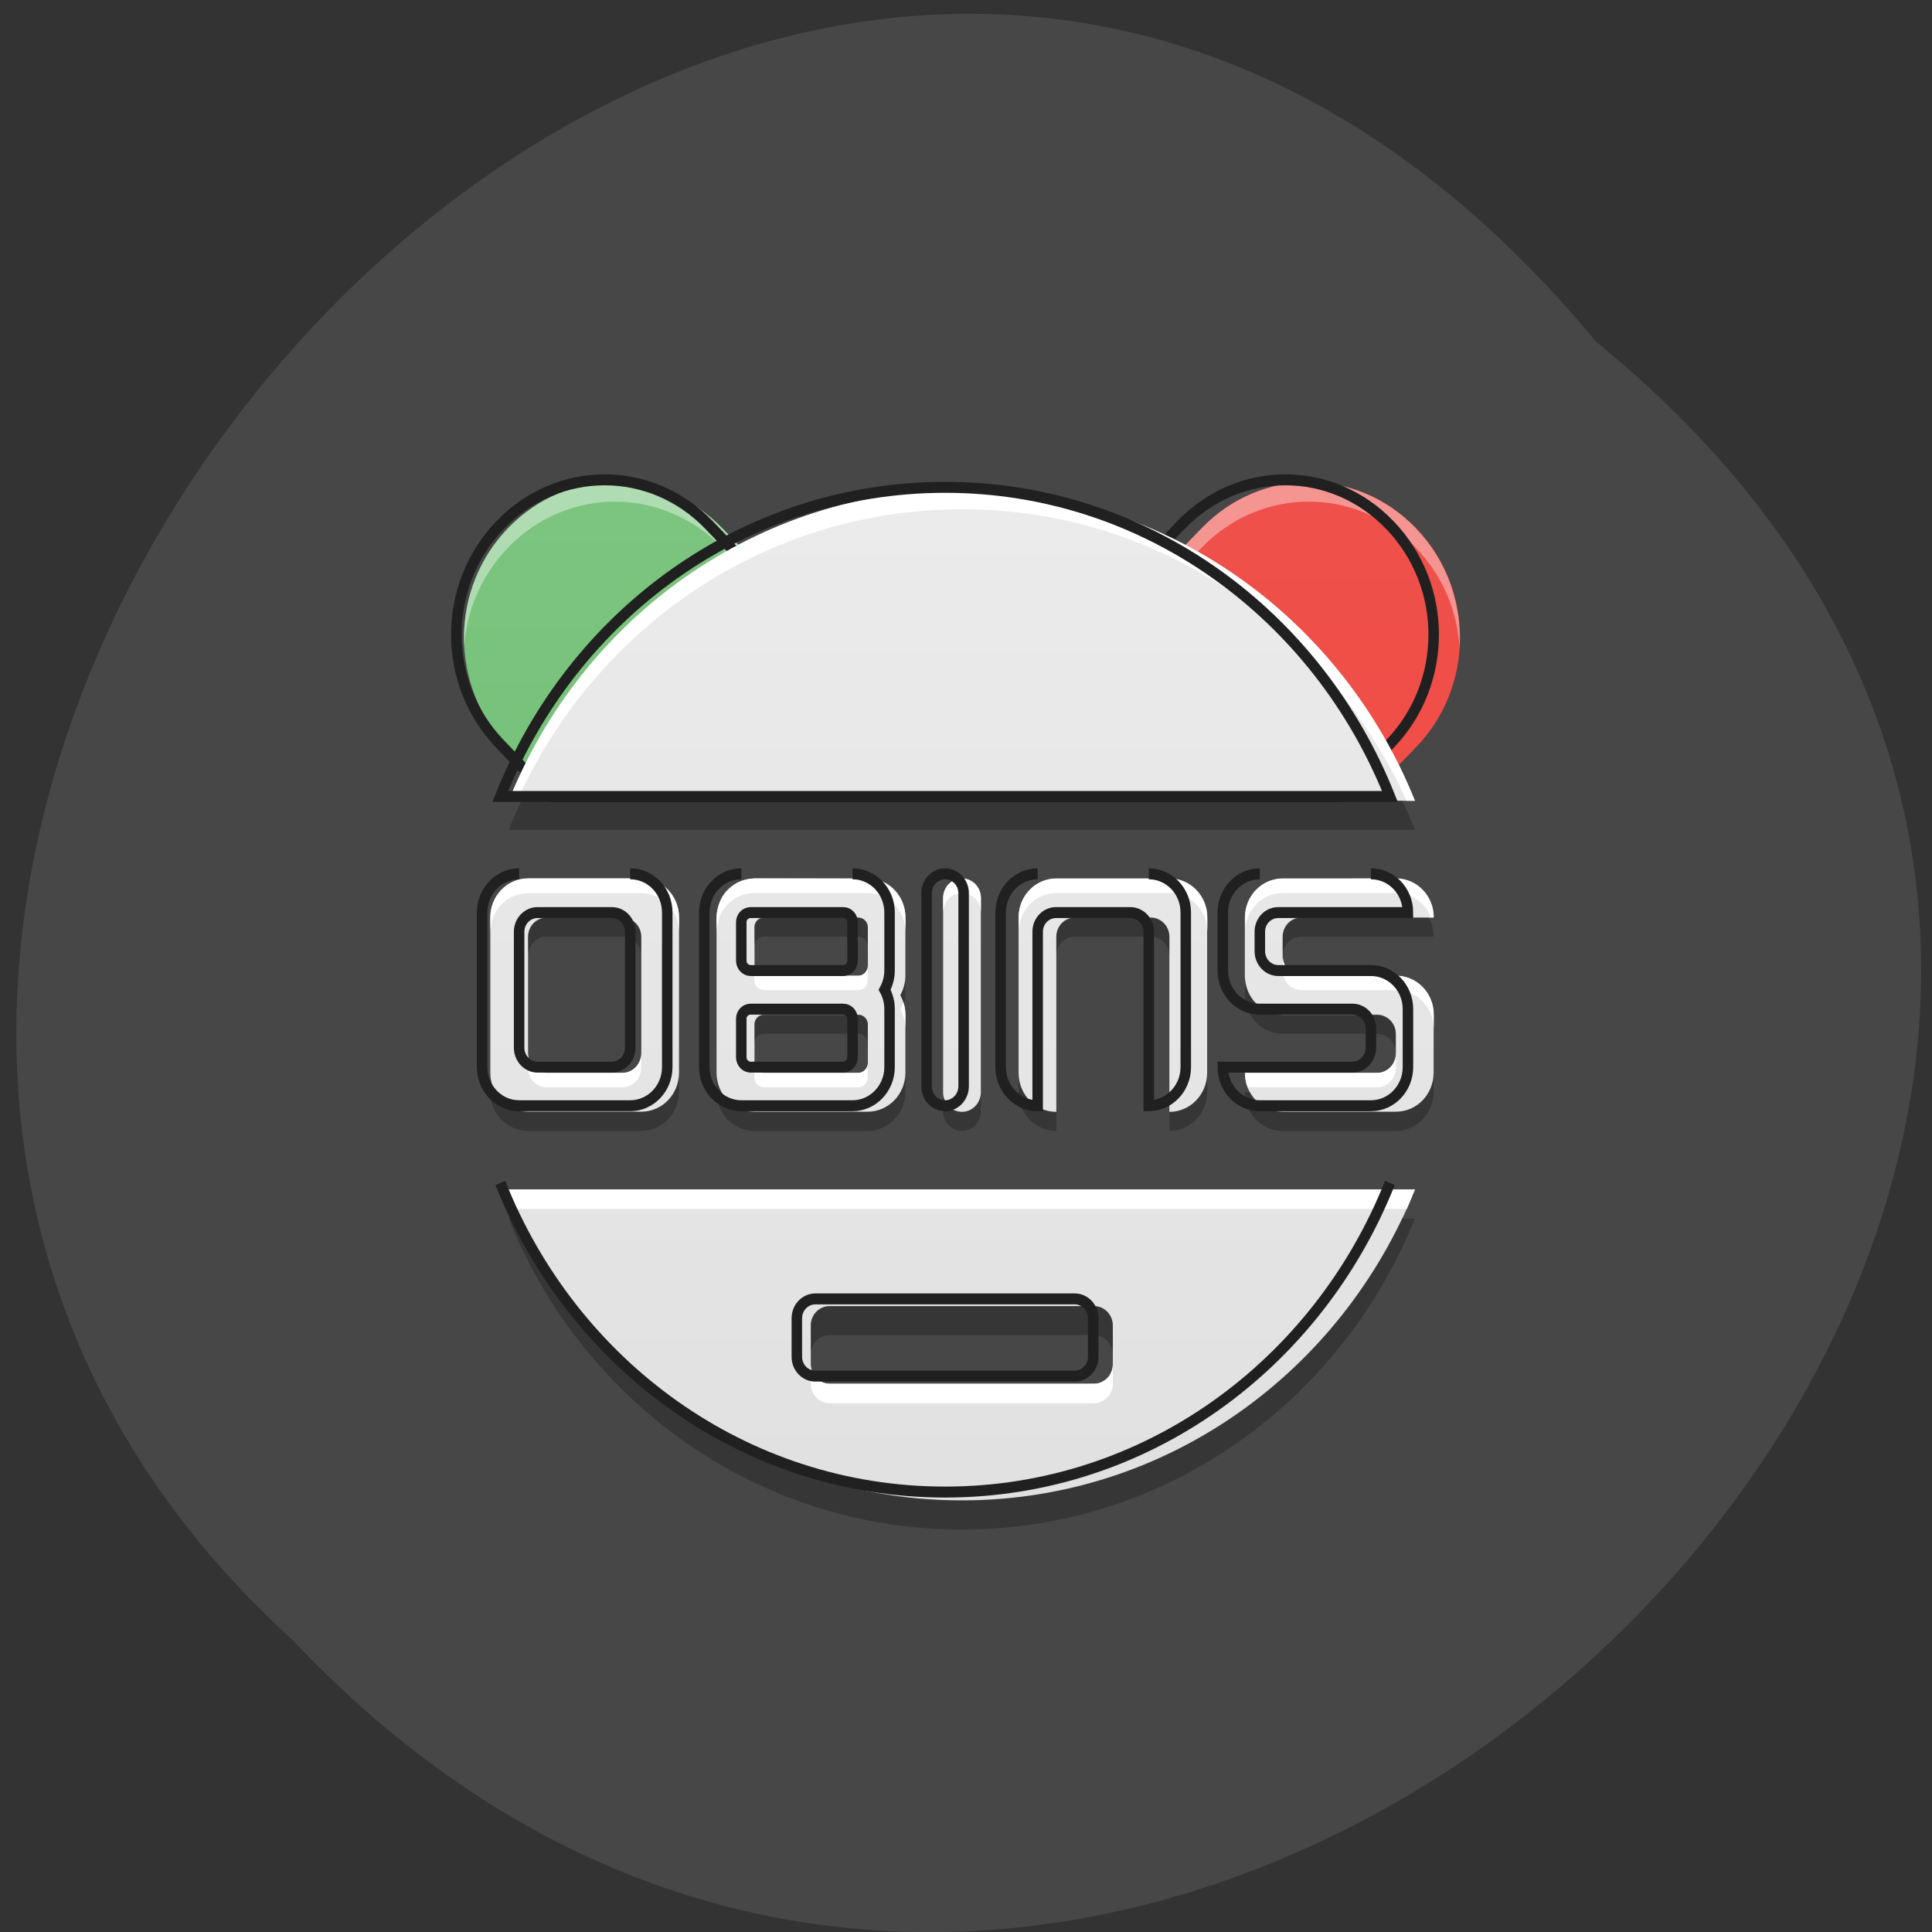 <svg xmlns="http://www.w3.org/2000/svg" viewBox="0 0 48 48" xmlns:xlink="http://www.w3.org/1999/xlink"><rect x="0" y="0" width="48" height="48" fill="#333333" stroke="none"/><defs><linearGradient id="3" gradientUnits="userSpaceOnUse" y1="42.05" x2="0" y2="4.344" gradientTransform="matrix(0.945 0 0 0.973 1.399 2.147)" xlink:href="#2"/><linearGradient id="2" gradientUnits="userSpaceOnUse" y1="40.704" x2="0" y2="5.691" gradientTransform="matrix(0.945 0 0 0.973 1.399 2.147)"><stop stop-color="#dfdfdf"/><stop offset="1" stop-color="#ededed"/></linearGradient><linearGradient id="0" gradientUnits="userSpaceOnUse" y1="42.05" x2="0" y2="4.344" gradientTransform="matrix(0.945 0 0 0.973 1.399 2.147)"><stop stop-color="#66ba69"/><stop offset="1" stop-color="#80c784"/></linearGradient><linearGradient id="1" gradientUnits="userSpaceOnUse" y1="42.05" x2="0" y2="4.344" gradientTransform="matrix(0.945 0 0 0.973 1.399 2.147)"><stop stop-color="#f44336"/><stop offset="1" stop-color="#ee534f"/></linearGradient></defs><path d="m 39.656 8.492 c 24.01 19.52 -11.145 54.758 -32.391 32.25 c -21.293 -19.371 11.941 -56.973 32.391 -32.25" fill="#474747"/><path d="m 15.277 11.977 c -0.957 0 -1.914 0.379 -2.648 1.137 c -1.469 1.512 -1.469 3.949 0 5.461 l 1.277 1.316 h 10.496 c -0.145 -0.223 -0.313 -0.438 -0.5 -0.629 l -5.965 -6.148 c -0.734 -0.754 -1.695 -1.137 -2.656 -1.137" fill="url(#0)"/><path d="m 32.516 11.977 c -0.957 0 -1.918 0.379 -2.652 1.137 l -5.965 6.148 c -0.191 0.191 -0.359 0.406 -0.5 0.629 h 10.496 l 1.277 -1.316 c 1.469 -1.512 1.469 -3.949 0 -5.461 c -0.734 -0.758 -1.695 -1.137 -2.652 -1.137" fill="url(#1)"/><path d="m 15.277 11.977 c -0.957 0 -1.914 0.379 -2.648 1.137 c -0.793 0.816 -1.16 1.91 -1.098 2.973 c 0.059 -0.906 0.422 -1.793 1.098 -2.488 c 0.734 -0.758 1.691 -1.133 2.648 -1.137 c 0.961 0.004 1.918 0.379 2.656 1.137 l 5.961 6.145 c 0.004 0 0.004 0 0.004 0 l 5.965 -6.145 c 0.734 -0.758 1.695 -1.137 2.656 -1.137 c 0.953 0 1.914 0.379 2.648 1.137 c 0.676 0.695 1.039 1.582 1.094 2.488 c 0.063 -1.062 -0.301 -2.156 -1.094 -2.973 c -0.734 -0.758 -1.695 -1.137 -2.648 -1.137 c -0.961 0 -1.922 0.379 -2.656 1.137 l -5.965 6.148 l -5.965 -6.148 c -0.734 -0.758 -1.695 -1.137 -2.656 -1.137" fill="#fff" fill-opacity="0.392"/><g fill="none" stroke="#202020" stroke-width="11.339" transform="matrix(0.023 0 0 0.024 1.399 2.147)"><path d="m 592.28 407.26 c -40.831 0 -81.83 15.693 -113.16 47.08 c -62.66 62.61 -62.66 163.56 0 226.17 l 54.5 54.52 h 447.64 c -6 -9.222 -13.166 -18.12 -21.17 -26.05 l -254.65 -254.64 c -31.33 -31.386 -72.33 -47.08 -113.16 -47.08"/><path d="m 1327.73 407.26 c -40.997 0 -81.83 15.693 -113.16 47.08 l -254.48 254.64 c -8.166 7.927 -15.332 16.825 -21.499 26.05 h 447.81 l 54.33 -54.52 c 62.829 -62.61 62.829 -163.56 0 -226.17 c -31.33 -31.386 -72.16 -47.08 -112.99 -47.08"/></g><path d="m 23.898 12.168 c -5.09 0 -9.434 3.184 -11.258 7.727 h 22.516 c -1.828 -4.543 -6.172 -7.727 -11.258 -7.727 m -11.258 17.383 c 1.824 4.543 6.168 7.727 11.258 7.727 c 5.086 0 9.43 -3.184 11.258 -7.727 m -14.543 2.898 h 6.566 c 0.258 0 0.469 0.215 0.469 0.484 v 0.965 c 0 0.266 -0.211 0.48 -0.469 0.48 h -6.566 c -0.258 0 -0.469 -0.215 -0.469 -0.48 v -0.965 c 0 -0.27 0.211 -0.484 0.469 -0.484" fill="url(#2)"/><path d="m 13.12 21.824 c -0.52 0 -0.938 0.434 -0.938 0.969 v 3.863 c 0 0.535 0.418 0.965 0.938 0.965 h 2.813 c 0.52 0 0.937 -0.43 0.937 -0.965 v -3.863 c 0 -0.535 -0.418 -0.969 -0.937 -0.969 m 2.812 0 c -0.016 0 -0.031 0.004 -0.051 0.004 c -0.047 0 -0.09 0.008 -0.141 0.02 c -0.043 0.008 -0.086 0.023 -0.133 0.039 c -0.027 0.012 -0.055 0.023 -0.082 0.035 c -0.027 0.016 -0.055 0.027 -0.078 0.043 c -0.066 0.043 -0.125 0.09 -0.18 0.145 c -0.02 0.02 -0.043 0.043 -0.063 0.07 c -0.008 0.012 -0.02 0.02 -0.023 0.031 c -0.031 0.039 -0.055 0.078 -0.074 0.121 c -0.016 0.023 -0.027 0.055 -0.039 0.082 c -0.004 0.016 -0.012 0.031 -0.016 0.047 c -0.016 0.043 -0.031 0.09 -0.039 0.137 c -0.008 0.031 -0.012 0.063 -0.016 0.094 c -0.004 0.035 -0.008 0.07 -0.008 0.102 v 3.863 c 0 0.535 0.422 0.965 0.938 0.965 h 2.816 c 0.516 0 0.938 -0.43 0.938 -0.965 v -1.445 c 0 -0.18 -0.047 -0.344 -0.125 -0.484 c 0.078 -0.145 0.125 -0.309 0.125 -0.484 v -1.445 c 0 -0.539 -0.422 -0.969 -0.938 -0.969 m 2.344 0 c -0.262 0 -0.469 0.215 -0.469 0.484 v 4.828 c 0 0.266 0.207 0.484 0.469 0.484 c 0.258 0 0.469 -0.219 0.469 -0.484 v -4.828 c 0 -0.27 -0.211 -0.484 -0.469 -0.484 m 2.344 0 c -0.523 0 -0.938 0.43 -0.938 0.969 v 3.859 c 0 0.535 0.414 0.969 0.938 0.969 v -4.348 c 0 -0.27 0.207 -0.48 0.469 -0.48 h 1.871 c 0.258 0 0.469 0.211 0.469 0.48 v 4.348 c 0.52 0 0.938 -0.434 0.938 -0.969 v -3.859 c 0 -0.539 -0.418 -0.969 -0.938 -0.969 m 2.813 0 c -0.52 0 -0.938 0.43 -0.938 0.969 v 1.445 c 0 0.535 0.418 0.969 0.938 0.969 h 2.344 c 0.258 0 0.469 0.211 0.469 0.48 v 0.484 c 0 0.266 -0.211 0.48 -0.469 0.48 h -3.281 c 0 0.535 0.418 0.965 0.938 0.965 h 2.813 c 0.52 0 0.938 -0.43 0.938 -0.965 v -1.445 c 0 -0.539 -0.418 -0.969 -0.938 -0.969 h -2.344 c -0.262 0 -0.469 -0.215 -0.469 -0.48 v -0.484 c 0 -0.27 0.207 -0.48 0.469 -0.48 h 3.281 c 0 -0.539 -0.414 -0.969 -0.938 -0.969 m -21.09 0.969 h 1.875 c 0.262 0 0.469 0.211 0.469 0.48 v 2.898 c 0 0.266 -0.207 0.48 -0.469 0.48 h -1.875 c -0.258 0 -0.469 -0.215 -0.469 -0.48 v -2.898 c 0 -0.27 0.211 -0.48 0.469 -0.48 m 5.395 0 h 2.34 c 0.129 0 0.238 0.105 0.238 0.238 v 0.965 c 0 0.133 -0.109 0.242 -0.238 0.242 h -2.34 c -0.133 0 -0.238 -0.109 -0.238 -0.242 v -0.965 c 0 -0.133 0.105 -0.238 0.238 -0.238 m 0 2.414 h 2.34 c 0.129 0 0.238 0.105 0.238 0.238 v 0.965 c 0 0.133 -0.109 0.242 -0.238 0.242 h -2.34 c -0.133 0 -0.238 -0.109 -0.238 -0.242 v -0.965 c 0 -0.133 0.105 -0.238 0.238 -0.238" fill="url(#3)"/><path d="m 23.898 12.168 c -5.09 0 -9.434 3.184 -11.258 7.727 h 0.207 c 1.934 -4.285 6.145 -7.242 11.05 -7.242 c 4.906 0 9.113 2.957 11.05 7.242 h 0.203 c -1.828 -4.543 -6.172 -7.727 -11.258 -7.727 m -11.258 17.383 c 0.063 0.164 0.133 0.324 0.207 0.484 h 22.11 c 0.066 -0.16 0.137 -0.32 0.203 -0.484 m -15.01 4.348 v 0.48 c 0 0.266 0.211 0.484 0.469 0.484 h 6.566 c 0.258 0 0.469 -0.219 0.469 -0.484 v -0.48 c 0 0.266 -0.211 0.48 -0.469 0.48 h -6.566 c -0.258 0 -0.469 -0.215 -0.469 -0.48" fill="#fff"/><path d="m 12.957 19.891 c -0.113 0.242 -0.223 0.48 -0.316 0.727 h 22.516 c -0.098 -0.246 -0.203 -0.484 -0.32 -0.727 m -22.2 10.383 c 1.824 4.547 6.168 7.727 11.258 7.727 c 5.086 0 9.43 -3.18 11.258 -7.727 h -0.32 c -1.98 4.156 -6.125 7 -10.938 7 c -4.816 0 -8.961 -2.848 -10.941 -7 m 7.656 2.176 c -0.258 0 -0.469 0.211 -0.469 0.48 v 0.723 c 0 -0.266 0.211 -0.48 0.469 -0.48 h 6.566 c 0.258 0 0.469 0.215 0.469 0.48 v -0.723 c 0 -0.27 -0.211 -0.48 -0.469 -0.48" fill-opacity="0.235"/><path d="m 960.09 415.03 c -217.15 0 -402.48 131.85 -480.47 320 h 960.94 c -78.16 -188.15 -263.48 -320 -480.47 -320 m -480.47 720.09 c 77.995 188.15 263.32 320 480.47 320 c 216.99 0 402.31 -131.85 480.47 -320 m -620.63 120.04 h 280.15 c 10.999 0 19.999 8.898 19.999 20.06 v 39.96 c 0 11 -8.999 19.899 -19.999 19.899 h -280.15 c -10.999 0 -19.999 -8.898 -19.999 -19.899 v -39.96 c 0 -11.163 8.999 -20.06 19.999 -20.06" transform="matrix(0.023 0 0 0.024 1.399 2.147)" fill="none" stroke="#202020" stroke-width="11.339"/><path d="m 13.12 21.824 c -0.52 0 -0.938 0.434 -0.938 0.969 v 0.363 c 0 -0.535 0.418 -0.965 0.938 -0.965 h 2.813 c 0.52 0 0.937 0.43 0.937 0.965 v -0.363 c 0 -0.535 -0.418 -0.969 -0.937 -0.969 m 2.812 0 c -0.016 0 -0.031 0.004 -0.051 0.004 c -0.047 0 -0.09 0.008 -0.141 0.02 c -0.043 0.008 -0.086 0.023 -0.133 0.039 c -0.027 0.012 -0.055 0.023 -0.082 0.035 c -0.027 0.016 -0.055 0.027 -0.078 0.043 c -0.066 0.043 -0.125 0.09 -0.18 0.145 c -0.02 0.02 -0.043 0.043 -0.063 0.07 c -0.008 0.012 -0.02 0.02 -0.023 0.031 c -0.031 0.039 -0.055 0.078 -0.074 0.121 c -0.016 0.023 -0.027 0.055 -0.039 0.082 c -0.004 0.016 -0.012 0.031 -0.016 0.047 c -0.016 0.043 -0.031 0.09 -0.039 0.137 c -0.008 0.031 -0.012 0.063 -0.016 0.094 c -0.004 0.035 -0.008 0.07 -0.008 0.102 v 0.363 c 0 -0.035 0.004 -0.07 0.008 -0.102 c 0.004 -0.031 0.008 -0.063 0.016 -0.098 c 0.008 -0.047 0.023 -0.09 0.039 -0.137 c 0.004 -0.016 0.012 -0.027 0.016 -0.043 c 0.012 -0.031 0.023 -0.059 0.039 -0.082 c 0 0 0 -0.004 0 -0.004 c 0.02 -0.039 0.043 -0.082 0.074 -0.113 c 0.008 -0.016 0.02 -0.027 0.023 -0.039 c 0.02 -0.023 0.043 -0.047 0.063 -0.07 c 0.055 -0.051 0.113 -0.102 0.18 -0.141 c 0.023 -0.016 0.051 -0.031 0.078 -0.043 c 0.027 -0.016 0.055 -0.027 0.082 -0.039 c 0.047 -0.016 0.09 -0.031 0.133 -0.039 c 0.051 -0.012 0.094 -0.016 0.141 -0.02 c 0.02 0 0.035 0 0.051 0 h 2.813 c 0.52 0 0.938 0.43 0.938 0.969 v -0.363 c 0 -0.535 -0.418 -0.969 -0.938 -0.969 m 2.344 0 c -0.262 0 -0.469 0.219 -0.469 0.488 v 0.359 c 0 -0.27 0.207 -0.484 0.469 -0.484 c 0.258 0 0.469 0.215 0.469 0.484 v -0.359 c 0 -0.27 -0.211 -0.488 -0.469 -0.488 m 2.344 0 c -0.52 0 -0.938 0.434 -0.938 0.969 v 0.363 c 0 -0.539 0.418 -0.969 0.938 -0.969 h 2.813 c 0.516 0 0.938 0.43 0.938 0.969 v -0.363 c 0 -0.535 -0.422 -0.969 -0.938 -0.969 m 2.813 0 c -0.52 0 -0.938 0.434 -0.938 0.969 v 0.363 c 0 -0.539 0.418 -0.969 0.938 -0.969 h 2.813 c 0.395 0 0.73 0.25 0.867 0.605 h 0.07 c 0 -0.535 -0.418 -0.969 -0.938 -0.969 m -2.813 1.934 v 0.363 c 0 0.266 0.207 0.48 0.469 0.48 h 2.344 c 0.52 0 0.938 0.43 0.938 0.965 v -0.359 c 0 -0.535 -0.418 -0.965 -0.938 -0.965 h -2.344 c -0.262 0 -0.469 -0.219 -0.469 -0.484 m -13.13 0.242 v 0.359 c 0 0.133 0.109 0.242 0.238 0.242 h 2.344 c 0.129 0 0.234 -0.109 0.234 -0.242 v -0.359 c 0 0.133 -0.105 0.242 -0.234 0.242 h -2.344 c -0.129 0 -0.238 -0.109 -0.238 -0.242 m 3.707 0.902 c -0.023 0.066 -0.047 0.125 -0.078 0.184 c 0.078 0.141 0.125 0.305 0.125 0.484 v -0.363 c 0 -0.105 -0.02 -0.207 -0.047 -0.305 m -9.328 1.27 v 0.363 c 0 0.266 0.211 0.48 0.469 0.48 h 1.871 c 0.262 0 0.469 -0.215 0.469 -0.48 v -0.363 c 0 0.266 -0.207 0.484 -0.469 0.484 h -1.871 c -0.258 0 -0.469 -0.219 -0.469 -0.484 m 21.563 0 c 0 0.266 -0.211 0.484 -0.469 0.484 h -3.281 c 0 0.125 0.02 0.246 0.066 0.359 h 3.211 c 0.258 0 0.469 -0.215 0.469 -0.48 m -15.938 -0.121 v 0.359 c 0 0.137 0.105 0.242 0.238 0.242 h 2.34 c 0.129 0 0.238 -0.105 0.238 -0.242 v -0.359 c 0 0.133 -0.109 0.242 -0.238 0.242 h -2.34 c -0.133 0 -0.238 -0.109 -0.238 -0.242" fill="#fff"/><path d="m 13.586 22.789 c -0.258 0 -0.469 0.211 -0.469 0.48 v 0.484 c 0 -0.27 0.211 -0.484 0.469 -0.484 h 1.871 c 0.262 0 0.469 0.215 0.469 0.484 v -0.484 c 0 -0.27 -0.207 -0.48 -0.469 -0.48 m 3.52 0 c -0.129 0 -0.238 0.105 -0.238 0.238 v 0.484 c 0 -0.133 0.109 -0.242 0.238 -0.242 h 2.344 c 0.129 0 0.234 0.109 0.234 0.242 v -0.484 c 0 -0.133 -0.105 -0.238 -0.234 -0.238 m 5.391 0 c -0.262 0 -0.469 0.211 -0.469 0.48 v 0.484 c 0 -0.27 0.207 -0.484 0.469 -0.484 h 1.875 c 0.258 0 0.469 0.215 0.469 0.484 v -0.484 c 0 -0.27 -0.211 -0.48 -0.469 -0.48 m 3.75 0 c -0.262 0 -0.469 0.211 -0.469 0.48 v 0.484 c 0 -0.27 0.207 -0.484 0.469 -0.484 h 3.281 c 0 -0.176 -0.047 -0.34 -0.129 -0.48 m -12.996 1.449 c 0 0.172 -0.047 0.336 -0.125 0.48 c 0.039 0.074 0.074 0.156 0.094 0.238 c 0.02 -0.074 0.031 -0.152 0.031 -0.238 m 8.438 -0.48 v 0.48 c 0 0.531 0.414 0.965 0.938 0.965 h 2.34 c 0.258 0 0.469 0.215 0.469 0.484 v -0.484 c 0 -0.27 -0.211 -0.48 -0.469 -0.48 h -2.34 c -0.523 0 -0.938 -0.434 -0.938 -0.965 m -11.953 0.965 c -0.129 0 -0.238 0.105 -0.238 0.238 v 0.484 c 0 -0.133 0.109 -0.242 0.238 -0.242 h 2.344 c 0.129 0 0.234 0.109 0.234 0.242 v -0.484 c 0 -0.133 -0.105 -0.238 -0.234 -0.238 m -9.145 1.445 v 0.484 c 0 0.531 0.422 0.965 0.938 0.965 h 2.813 c 0.523 0 0.938 -0.434 0.938 -0.965 v -0.484 c 0 0.535 -0.414 0.969 -0.938 0.969 h -2.813 c -0.516 0 -0.938 -0.434 -0.938 -0.969 m 5.625 0 v 0.484 c 0 0.531 0.422 0.965 0.938 0.965 h 2.816 c 0.516 0 0.938 -0.434 0.938 -0.965 v -0.484 c 0 0.535 -0.422 0.969 -0.938 0.969 h -2.816 c -0.516 0 -0.938 -0.434 -0.938 -0.969 m 7.504 0 v 0.484 c 0 0.531 0.414 0.965 0.938 0.965 v -0.48 c -0.523 0 -0.938 -0.434 -0.938 -0.969 m 4.688 0 c 0 0.535 -0.422 0.969 -0.938 0.969 v 0.48 c 0.516 0 0.938 -0.434 0.938 -0.965 m 5.621 -0.484 c 0 0.535 -0.414 0.969 -0.938 0.969 h -2.813 c -0.348 0 -0.652 -0.195 -0.809 -0.484 h -0.129 c 0 0.531 0.418 0.965 0.938 0.965 h 2.813 c 0.523 0 0.938 -0.434 0.938 -0.965 m -12.184 0 v 0.484 c 0 0.266 0.207 0.48 0.469 0.48 c 0.258 0 0.469 -0.215 0.469 -0.48 v -0.484 c 0 0.266 -0.211 0.484 -0.469 0.484 c -0.262 0 -0.469 -0.219 -0.469 -0.484" fill-opacity="0.235"/><path d="m 499.95 815.11 c -21.999 0 -39.998 17.958 -39.998 40.12 v 160 c 0 22 17.999 39.96 39.998 39.96 h 119.99 c 22.17 0 39.998 -17.958 39.998 -39.96 v -160 c 0 -22.326 -17.832 -40.12 -39.998 -40.12 m 119.99 0 c -0.667 0 -1.333 0.162 -2 0.162 c -2.167 0 -4 0.162 -6 0.647 c -2 0.324 -3.833 0.971 -5.666 1.618 c -1.333 0.485 -2.333 0.971 -3.666 1.456 c -1.167 0.647 -2.167 1.294 -3.333 1.941 c -2.833 1.618 -5.333 3.559 -7.5 5.986 c -1 0.647 -1.833 1.618 -2.667 2.75 c -0.333 0.485 -0.833 0.971 -1.167 1.456 c -1.167 1.618 -2.167 3.074 -3.166 4.853 c -0.667 1.132 -1 2.427 -1.667 3.397 c -0.167 0.647 -0.5 1.294 -0.667 1.941 c -0.667 1.941 -1.167 3.721 -1.5 5.662 c -0.333 1.294 -0.5 2.75 -0.667 3.883 c -0.167 1.456 -0.333 2.912 -0.333 4.368 v 160 c 0 22 17.999 39.96 39.998 39.96 h 120.16 c 21.999 0 39.998 -17.958 39.998 -39.96 v -60.02 c 0 -7.442 -2 -14.237 -5.333 -20.06 c 3.333 -5.986 5.333 -12.781 5.333 -19.899 v -60.02 c 0 -22.326 -17.999 -40.12 -39.998 -40.12 m 99.99 0 c -11.166 0 -19.999 8.898 -19.999 20.06 v 199.96 c 0 11 8.833 20.06 19.999 20.06 c 10.999 0 19.999 -9.06 19.999 -20.06 v -199.96 c 0 -11.163 -8.999 -20.06 -19.999 -20.06 m 99.99 0 c -22.17 0 -39.998 17.958 -39.998 40.12 v 160 c 0 22 17.832 39.96 39.998 39.96 v -180.06 c 0 -11.163 8.833 -19.899 19.999 -19.899 h 79.995 c 10.999 0 19.999 8.736 19.999 19.899 v 180.06 c 21.999 0 39.998 -17.958 39.998 -39.96 v -160 c 0 -22.326 -17.999 -40.12 -39.998 -40.12 m 119.99 0 c -22.17 0 -39.998 17.958 -39.998 40.12 v 60.02 c 0 22 17.832 39.96 39.998 39.96 h 99.99 c 10.999 0 19.999 8.736 19.999 19.899 v 20.06 c 0 11 -8.999 20.06 -19.999 20.06 h -139.99 c 0 22 17.832 39.96 39.998 39.96 h 119.99 c 22.17 0 39.998 -17.958 39.998 -39.96 v -60.02 c 0 -22.16 -17.832 -39.96 -39.998 -39.96 h -99.99 c -11.166 0 -19.999 -9.06 -19.999 -20.06 v -20.06 c 0 -11.163 8.833 -19.899 19.999 -19.899 h 139.99 c 0 -22.326 -17.832 -40.12 -39.998 -40.12 m -900.11 40.12 h 79.995 c 11.166 0 19.999 8.736 19.999 19.899 v 120.04 c 0 11 -8.833 20.06 -19.999 20.06 h -79.995 c -10.999 0 -19.999 -9.06 -19.999 -20.06 v -120.04 c 0 -11.163 8.999 -19.899 19.999 -19.899 m 230.15 0 h 99.83 c 5.666 0 10.166 4.368 10.166 9.869 v 39.96 c 0 5.501 -4.5 10.192 -10.166 10.192 h -99.83 c -5.666 0 -10.166 -4.692 -10.166 -10.192 v -39.96 c 0 -5.501 4.5 -9.869 10.166 -9.869 m 0 99.98 h 99.83 c 5.666 0 10.166 4.368 10.166 9.869 v 39.96 c 0 5.501 -4.5 10.192 -10.166 10.192 h -99.83 c -5.666 0 -10.166 -4.692 -10.166 -10.192 v -39.96 c 0 -5.501 4.5 -9.869 10.166 -9.869" transform="matrix(0.023 0 0 0.024 1.399 2.147)" fill="none" stroke="#202020" stroke-width="11.339"/></svg>